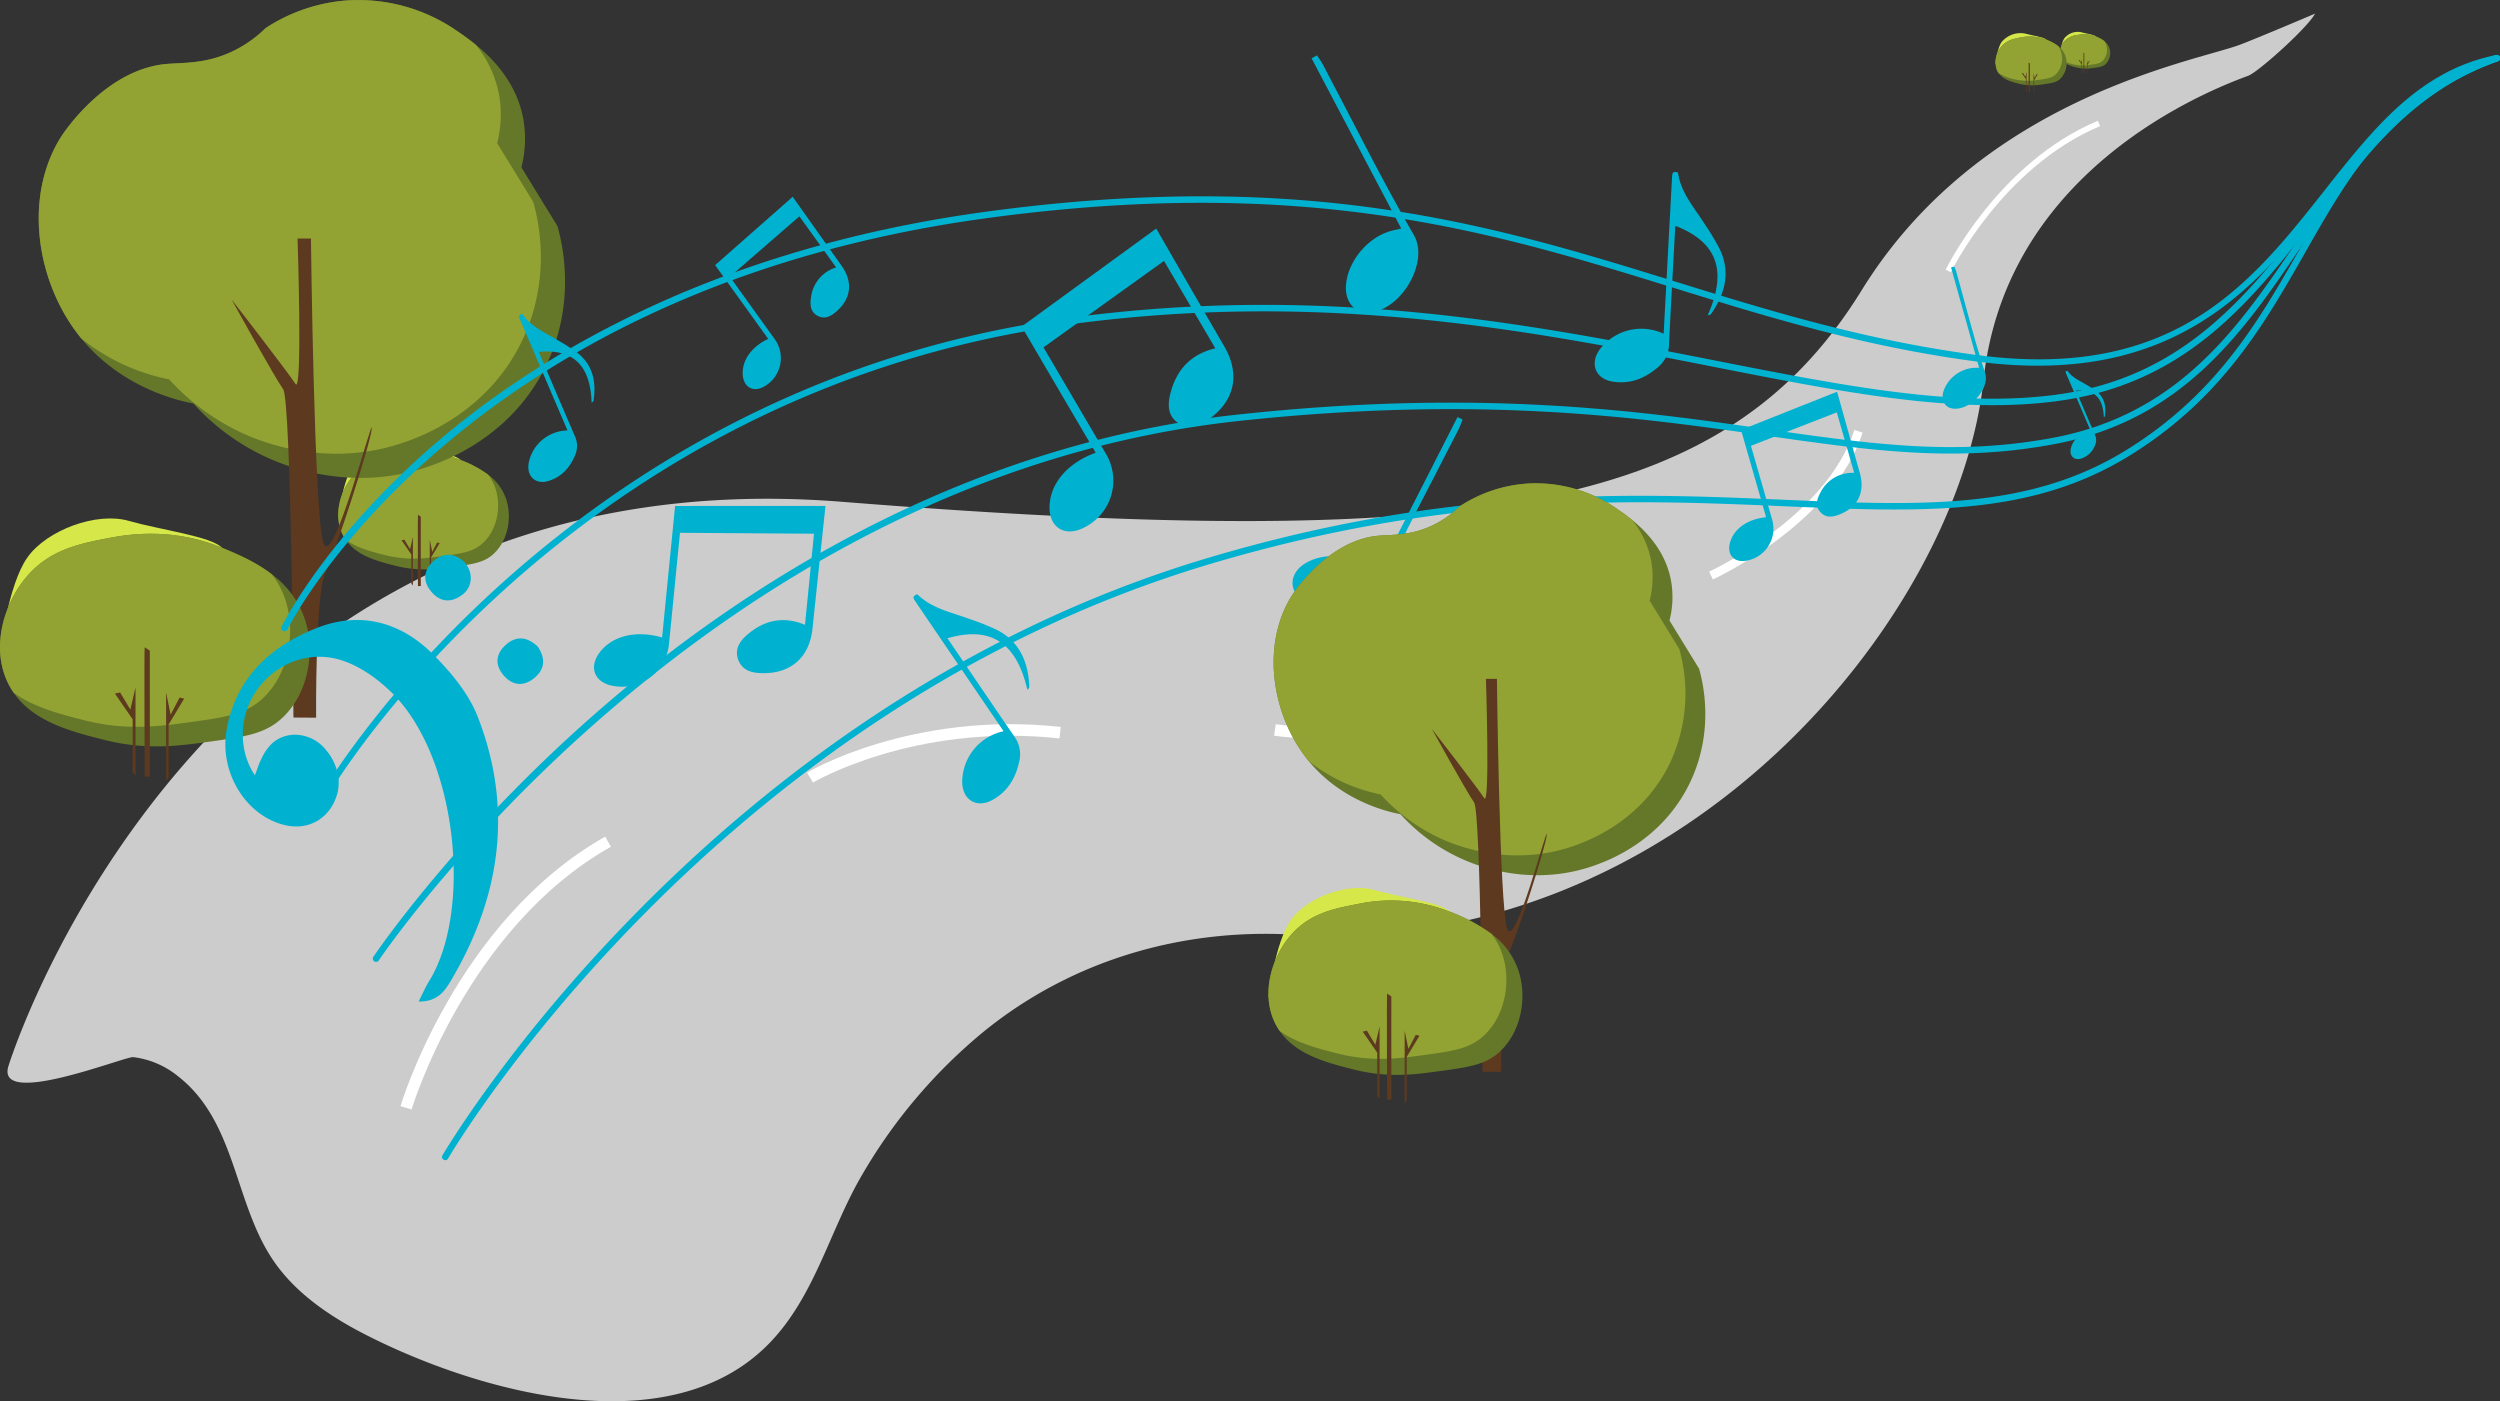 <svg xmlns="http://www.w3.org/2000/svg" width="714" height="400.194" viewBox="0 0 714 400.194"><rect x="0" y="0" width="714" height="400.194" fill="#333333" stroke="none"/><defs><style>.a{fill:#ccc;}.b,.c,.d{fill:none;stroke:#fff;stroke-miterlimit:10;}.b{stroke-width:3.308px;}.c{stroke-width:2.481px;}.d{stroke-width:1.654px;}.e{fill:#d5e749;}.f{fill:#657829;}.g{fill:#92a333;}.h{fill:#5d391f;}.i,.j{fill:#00b2d0;}.i{fill-rule:evenodd;}</style></defs><g transform="translate(-862.809 -459.925)"><path class="a" d="M864.4,762.925S918.427,587.1,1102.49,601.754s252.746,1.832,291.208-60.44c33.972-55,95.067-65.261,108.017-70.1,4.546-1.7,21.455-8.878,21.455-8.878-2.027,3.922-16.211,16.695-19.11,17.752-17.742,6.472-69.505,30.079-75.563,86.87-7.325,68.681-87,164.834-196.886,158.423-31.943-1.862-63.19,7.2-88.223,27.316a151.153,151.153,0,0,0-35.889,42.511c-8.719,15.437-13.02,33.561-25.579,46.649-28.505,29.7-83.295,14.1-115.027-1.982-10.49-5.319-20.659-12.094-27.154-21.9-10.923-16.488-10.4-39.356-26.978-52.219a25.048,25.048,0,0,0-12.711-5.4C897.628,760.117,860.682,775.014,864.4,762.925Z" transform="translate(0.817 1.486)"/><path class="b" d="M934.531,684.613s15.566-52.2,57.691-76.008" transform="translate(44.236 91.703)"/><path class="b" d="M1005.9,602.46s29.3-17.4,71.428-12.819" transform="translate(88.253 79.533)"/><path class="b" d="M1088.025,593.82s51.283,7.178,75.091-12.968" transform="translate(138.908 74.585)"/><path class="c" d="M1165.056,577.314s33.883-15.568,42.124-41.208" transform="translate(186.419 46.987)"/><path class="d" d="M1206.97,523.856s14.651-30.219,43.04-42.125" transform="translate(212.271 13.45)"/><g transform="translate(1451.163 468.996)"><path class="e" d="M1226.718,471.675s.362-3.069,1.261-4.338a4.953,4.953,0,0,1,4.68-1.693c1.479.424,3.809.716,4.311,1.243s-6.85,5.263-6.85,5.263Z" transform="translate(-1226.713 -465.535)"/><path class="f" d="M1239.774,474.472c-.808.761-1.728.886-3.572,1.137a11.451,11.451,0,0,1-4.653-.107c-1.5-.378-3.264-.821-4.2-2.179a3.257,3.257,0,0,1-.322-.572,4.771,4.771,0,0,1,.981-4.862,6.026,6.026,0,0,1,3.753-1.72,8.983,8.983,0,0,1,5.211.45,9.782,9.782,0,0,1,2.32,1.24,4.265,4.265,0,0,1,1.539,2.145A4.518,4.518,0,0,1,1239.774,474.472Z" transform="translate(-1226.715 -465.265)"/><path class="g" d="M1238.872,473.57c-.808.761-1.728.886-3.572,1.137a11.509,11.509,0,0,1-4.653-.107,9.7,9.7,0,0,1-3.3-1.277,3.257,3.257,0,0,1-.322-.572,4.771,4.771,0,0,1,.981-4.862,6.026,6.026,0,0,1,3.753-1.72,8.983,8.983,0,0,1,5.211.45,9.782,9.782,0,0,1,2.32,1.24,4.006,4.006,0,0,1,.637,1.243A4.517,4.517,0,0,1,1238.872,473.57Z" transform="translate(-1226.715 -465.265)"/><path class="h" d="M1230.856,469.218c-.028.133,0,5.976,0,5.976h.238v-5.817Z" transform="translate(-1224.168 -463.264)"/><path class="h" d="M1230.952,470.363v4.071l-.133-.131v-2.459l-.82-1.19.238-.053.477.794Z" transform="translate(-1224.688 -462.558)"/><path class="h" d="M1231.462,470.508v4.071l.116-.131v-2.459l.719-1.19-.209-.053-.417.794Z" transform="translate(-1223.787 -462.468)"/></g><g transform="translate(862.809 459.925)"><g transform="translate(96.596 126.745)"><path class="e" d="M922.565,559.228s1.234-10.449,4.294-14.771,10.9-7.2,15.94-5.764,12.973,2.437,14.68,4.234-23.325,17.919-23.325,17.919Z" transform="translate(-922.549 -538.318)"/><path class="f" d="M967.024,568.75c-2.749,2.595-5.885,3.022-12.158,3.872-4.157.569-9.4,1.266-15.851-.36-5.111-1.292-11.112-2.8-14.3-7.423a11.327,11.327,0,0,1-1.1-1.948c-2.5-5.691-.259-12.52,3.342-16.559,3.626-4.105,8.325-5.009,12.779-5.861a30.643,30.643,0,0,1,17.746,1.536,33.026,33.026,0,0,1,7.9,4.221,14.477,14.477,0,0,1,5.24,7.3C972.187,558.607,971.013,564.982,967.024,568.75Z" transform="translate(-922.555 -537.398)"/><path class="g" d="M963.952,565.678c-2.75,2.595-5.885,3.02-12.158,3.872-4.157.556-9.4,1.266-15.851-.361-3.756-.943-7.989-2.027-11.229-4.351a11.327,11.327,0,0,1-1.1-1.948c-2.5-5.691-.259-12.52,3.342-16.559,3.626-4.105,8.325-5.009,12.779-5.861a30.643,30.643,0,0,1,17.746,1.536,33.026,33.026,0,0,1,7.9,4.221,13.486,13.486,0,0,1,2.168,4.233C969.115,555.535,967.941,561.91,963.952,565.678Z" transform="translate(-922.555 -537.398)"/><path class="h" d="M936.654,550.859c-.09.451,0,20.352,0,20.352h.81V551.4Z" transform="translate(-913.884 -530.583)"/><path class="h" d="M936.985,554.758v13.867l-.451-.449V559.8l-2.791-4.052.81-.181,1.622,2.7Z" transform="translate(-915.655 -528.179)"/><path class="h" d="M938.723,555.252v13.867l.394-.451v-8.373l2.449-4.053-.711-.179-1.421,2.7Z" transform="translate(-912.583 -527.874)"/></g><path class="f" d="M1014.567,564.279c-9.544,19.789-27.644,26.743-32.711,28.573-19.676,7.177-37.073,1.8-44.476-1.184a64.525,64.525,0,0,1-23.561-16.5c-4.7-.9-20.522-4.587-32.007-18.578-.535-.648-1.069-1.323-1.576-2.026-11.6-15.736-14.666-39.129-4.137-55.68.619-.957,12.3-18.748,29.472-20.635,5.067-.534,12.048.141,20.325-4.11a35.228,35.228,0,0,0,8.558-6.192,48.9,48.9,0,0,1,23.843-7.938,49.449,49.449,0,0,1,30.937,8.839c1.352.93,3.209,2.2,5.235,3.856,5.321,4.307,11.851,11.261,13.625,21.479a32.861,32.861,0,0,1-.59,13.54q5.151,8.4,10.3,16.776C1019.042,528.9,1023.377,546.01,1014.567,564.279Z" transform="translate(-858.589 -459.925)"/><path class="g" d="M1007.642,557.354C998.1,577.143,980,584.1,974.959,585.925c-19.7,7.208-37.1,1.8-44.505-1.153a65.234,65.234,0,0,1-23.56-16.5,58.141,58.141,0,0,1-25.083-11.683c-.535-.648-1.069-1.323-1.576-2.026-11.6-15.736-14.666-39.129-4.137-55.68.619-.957,12.3-18.748,29.472-20.635,5.067-.534,12.048.141,20.325-4.11a35.228,35.228,0,0,0,8.558-6.192,48.9,48.9,0,0,1,23.843-7.938,49.449,49.449,0,0,1,30.937,8.839c1.352.93,3.209,2.2,5.235,3.856a31.836,31.836,0,0,1,6.7,14.554,32.862,32.862,0,0,1-.59,13.541l10.3,16.8C1012.145,521.971,1016.452,539.086,1007.642,557.354Z" transform="translate(-858.589 -459.925)"/><path class="h" d="M903.711,519.442s12.373,22.389,14.73,25.629,2.949,93.793,2.949,93.793l6.475.042s-.293-35.21,2.653-41.4,12.963-37.118,13.258-41.242-11.195,40.948-13.846,32.7-3.536-86.9-3.536-86.9h-3.829s1.473,44.778-.59,41.537S903.711,519.442,903.711,519.442Z" transform="translate(-837.582 -433.935)"/><g transform="translate(0 148.066)"><path class="e" d="M862.827,589.447s2.238-18.96,7.794-26.8,19.772-13.073,28.922-10.459,23.544,4.42,26.641,7.685-42.329,32.513-42.329,32.513Z" transform="translate(-862.799 -551.505)"/><path class="f" d="M943.5,606.73c-4.988,4.706-10.68,5.479-22.062,7.025-7.542,1.031-17.05,2.3-28.761-.655-9.275-2.343-20.166-5.083-25.951-13.468a20.463,20.463,0,0,1-1.99-3.536c-4.545-10.33-.469-22.719,6.065-30.049,6.582-7.448,15.107-9.088,23.188-10.633,4.847-.914,17.73-3.209,32.2,2.787,4.145,1.709,9.578,3.958,14.333,7.659a26.291,26.291,0,0,1,9.51,13.256C952.873,588.319,950.74,599.891,943.5,606.73Z" transform="translate(-862.809 -549.836)"/><path class="g" d="M937.929,601.155c-4.988,4.706-10.679,5.481-22.062,7.026-7.541,1.007-17.051,2.3-28.761-.656-6.816-1.709-14.5-3.677-20.376-7.893a20.463,20.463,0,0,1-1.99-3.536c-4.545-10.33-.469-22.719,6.065-30.049,6.582-7.448,15.107-9.088,23.188-10.633,4.847-.914,17.73-3.209,32.2,2.787,4.145,1.709,9.578,3.958,14.333,7.659a24.506,24.506,0,0,1,3.935,7.683C947.3,582.746,945.167,594.316,937.929,601.155Z" transform="translate(-862.809 -549.836)"/><path class="h" d="M888.394,574.262c-.163.818,0,36.93,0,36.93h1.471V575.243Z" transform="translate(-847.074 -537.47)"/><path class="h" d="M888.993,581.337V606.5l-.816-.816v-15.2l-5.065-7.353,1.471-.327,2.941,4.9Z" transform="translate(-850.288 -533.106)"/><path class="h" d="M892.148,582.233V607.4l.716-.817v-15.2l4.445-7.353-1.29-.327-2.58,4.9Z" transform="translate(-844.714 -532.553)"/></g></g><g transform="translate(1432.695 469.337)"><path class="e" d="M1215.3,474.467s.516-4.357,1.791-6.16a7.031,7.031,0,0,1,6.648-2.4c2.1.6,5.411,1.015,6.123,1.766s-9.728,7.473-9.728,7.473Z" transform="translate(-1215.29 -465.746)"/><path class="f" d="M1233.838,478.439c-1.146,1.082-2.456,1.259-5.072,1.615a16.313,16.313,0,0,1-6.609-.15c-2.132-.538-4.635-1.169-5.964-3.1a4.634,4.634,0,0,1-.458-.813,6.776,6.776,0,0,1,1.394-6.905c1.513-1.712,3.473-2.089,5.329-2.445a12.778,12.778,0,0,1,7.4.64,13.765,13.765,0,0,1,3.295,1.761,6.047,6.047,0,0,1,2.186,3.046A6.409,6.409,0,0,1,1233.838,478.439Z" transform="translate(-1215.292 -465.363)"/><path class="g" d="M1232.556,477.158c-1.146,1.082-2.454,1.26-5.07,1.614a16.35,16.35,0,0,1-6.611-.15,13.782,13.782,0,0,1-4.682-1.814,4.634,4.634,0,0,1-.458-.813,6.776,6.776,0,0,1,1.394-6.905c1.513-1.712,3.473-2.089,5.329-2.445a12.778,12.778,0,0,1,7.4.64,13.765,13.765,0,0,1,3.295,1.761,5.668,5.668,0,0,1,.9,1.766A6.41,6.41,0,0,1,1232.556,477.158Z" transform="translate(-1215.292 -465.363)"/><path class="h" d="M1221.171,470.977c-.037.188,0,8.486,0,8.486h.338V471.2Z" transform="translate(-1211.675 -462.52)"/><path class="h" d="M1221.31,472.6v5.783l-.187-.187V474.7l-1.166-1.69.339-.074.676,1.127Z" transform="translate(-1212.414 -461.517)"/><path class="h" d="M1222.035,472.809v5.783l.163-.188v-3.494l1.022-1.69-.3-.074-.593,1.125Z" transform="translate(-1211.132 -461.39)"/></g><g transform="translate(927.178 475.611)"><g transform="translate(139.87 40.515)"><path class="i" d="M1011.287,494.686c4.608,6.491,9.327,13.194,13.951,19.673,3.263,4.571,2.812,9.318-1.378,13.01-1.518,1.337-3.277,2.416-5.369,1.355s-2.31-3.1-1.99-5.132a10.187,10.187,0,0,1,7.195-8.731c-3.5-4.862-6.92-9.622-10.495-14.59-6.661,5.786-13.24,11.5-19.86,17.251,4.385,6.1,8.608,11.961,12.821,17.83a9.287,9.287,0,0,1-3.022,13.523c-3.04,1.733-5.788.3-6.1-3.185-.372-4.1,2.372-8.134,7.253-10.415-5.033-7-10.039-13.958-15.154-21.067Z" transform="translate(-989.134 -494.686)"/></g><g transform="translate(105.282 128.804)"><path class="i" d="M1033.85,549.294c-1.211,11.518-2.5,23.371-3.685,34.892-.833,8.126-5.888,12.874-14.013,12.878-2.944,0-5.9-.513-7.164-3.681-1.272-3.192.459-5.607,2.76-7.515,4.768-3.958,10.106-5.174,16.25-2.616.857-8.669,1.7-17.157,2.571-26.019-12.837-.089-25.514-.173-38.269-.262-1.077,10.873-2.1,21.335-3.148,31.794a13.51,13.51,0,0,1-16.3,11.858c-4.985-1.032-6.606-5.237-3.6-9.345,3.537-4.839,10.409-6.6,17.932-4.4,1.232-12.477,2.459-24.89,3.712-37.569Z" transform="translate(-967.741 -549.294)"/></g><g transform="translate(429.494 96.186)"><path class="i" d="M1199.079,529.119c2.15,7.665,4.333,15.565,6.5,23.225,1.531,5.4-.495,9.717-5.683,11.781-1.88.75-3.9,1.171-5.512-.532s-1.128-3.7-.144-5.5a10.188,10.188,0,0,1,9.717-5.8c-1.652-5.756-3.271-11.39-4.962-17.272-8.221,3.2-16.343,6.365-24.512,9.546,2.071,7.219,4.071,14.161,6.058,21.109a9.285,9.285,0,0,1-7.4,11.712c-3.446.606-5.549-1.669-4.673-5.056,1.033-3.989,4.975-6.858,10.338-7.363-2.378-8.283-4.745-16.524-7.164-24.94Z" transform="translate(-1168.27 -529.119)"/></g><g transform="translate(227.408 49.589)"><path class="i" d="M1081.713,500.3c6.418,11.1,12.983,22.548,19.43,33.627,4.548,7.816,3.114,15.358-4.153,20.653-2.632,1.921-5.615,3.387-8.81,1.373-3.217-2.027-3.242-5.318-2.425-8.524,1.689-6.648,5.677-11.214,12.84-12.926-4.881-8.317-9.659-16.46-14.648-24.961C1072.4,517.822,1061,526,1049.526,534.234c6.12,10.431,12.014,20.464,17.893,30.5a14.956,14.956,0,0,1-6.865,21.231c-5.133,2.323-9.324-.385-9.311-6.019.016-6.634,5.017-12.688,13.183-15.618-7.023-11.969-14.013-23.878-21.149-36.043Z" transform="translate(-1043.277 -500.298)"/></g><g transform="translate(310.219 0.128)"><path class="i" d="M1120.105,519.149c-8.579-16.368-17.159-32.457-25.608-48.608.514-.278,1.028-.558,1.543-.834.585.909,1.243,1.78,1.748,2.729,8.6,16.265,16.748,32.795,25.977,48.694,4.265,7.347-3.323,21.1-12.569,22-4.31.419-7.225-2.936-6.881-7.793.495-7,6.54-14.061,13.4-15.639Z" transform="translate(-1094.497 -469.706)"/></g><g transform="translate(304.773 103.422)"><path class="i" d="M1115.329,578.627c7.744-15.13,15.274-30.114,22.924-45.032.48.239.964.477,1.444.716-.37.922-.676,1.879-1.122,2.761-7.651,15.1-15.746,29.983-22.792,45.356-3.255,7.1-17.608,8.7-23.2,2.234-2.6-3.012-1.628-6.984,2.2-9.3,5.523-3.345,14.032-2.548,18.858,1.767C1114.115,577.546,1114.584,577.963,1115.329,578.627Z" transform="translate(-1091.129 -533.595)"/></g><g transform="translate(490.44 60.423)"><path class="i" d="M1216.391,535.913c-2.672-9.642-5.379-19.136-8.008-28.649q.456-.133.912-.265c.207.547.456,1.083.614,1.644,2.7,9.589,5.122,19.267,8.192,28.737,1.419,4.375-4.167,10.786-9.164,10.21-2.328-.268-3.487-2.378-2.752-4.909a10,10,0,0,1,8.876-6.748Z" transform="translate(-1205.966 -506.999)"/></g><g transform="translate(0 142.755)"><g transform="translate(0 18.63)"><path class="i" d="M911.1,613.872c-.086-.139.351-1.093.411-1.271.139-.422.281-.844.435-1.263a22.117,22.117,0,0,1,1.059-2.459,14.264,14.264,0,0,1,3.169-4.4,9.955,9.955,0,0,1,8.053-2.121,11.561,11.561,0,0,1,7.3,4.425,15.3,15.3,0,0,1,3.374,7.579,13.5,13.5,0,0,1-.259,4.457c-1.785,6.87-7.72,10.693-14.469,9.327-11.393-2.3-19.461-14.994-17.162-27.532,2.685-14.658,12.415-23.587,25.537-28.817,12.495-4.98,24.084-1.848,33.361,7.434,5.1,5.107,10.148,11.136,12.734,17.722,10.1,25.766,6.763,50.751-7.009,74.462-1.908,3.285-3.895,7.111-9.825,7,1.225-2.4,1.98-4.186,2.989-5.814,12.451-20.059,8.047-63.879-10.536-82.286-3.927-3.893-8.9-7.492-14.056-9.233-15.814-5.339-31.487,9.127-28.169,25.489A20.03,20.03,0,0,0,911.1,613.872Z" transform="translate(-902.622 -569.446)"/></g><g transform="translate(57.081)"><path class="i" d="M949.2,560.114c2.519,2.889,2.271,6.967-.589,9.156-3.1,2.38-6.257,2.354-8.915-.747-2.671-3.12-2.221-6.375.7-8.889C943.375,557.071,946.583,557.514,949.2,560.114Z" transform="translate(-937.928 -557.923)"/></g><g transform="translate(77.71 23.89)"><path class="i" d="M962.145,574.964c2.23,3.26,2.249,6.364-.829,8.96-3.056,2.576-6.27,2.356-8.87-.664s-2.289-6.226.744-8.845C956.263,571.76,959.3,572.376,962.145,574.964Z" transform="translate(-950.687 -572.699)"/></g></g><g transform="translate(391.077 33.421)"><path class="i" d="M1164.2,536.51c.047-.881.083-1.547.118-2.215q1.14-21.177,2.269-42.355c.055-1.052.044-2.074,1.709-1.453.807,5.8,4.721,10.069,7.714,14.827a70.418,70.418,0,0,1,4.223,7.06c3.1,6.53,1.539,12.575-2.33,18.271a2.041,2.041,0,0,1-.5.464c-.079.058-.214.042-.629.11,5.127-11.4,3.864-20.5-9.25-25.535-.047.868-.082,1.528-.116,2.188-.566,10.517-1.163,21.033-1.67,31.553a8.652,8.652,0,0,1-2.863,6.38c-3.762,3.355-8.094,5.185-13.207,4.38-4.965-.783-6.665-5.135-3.7-9.224A14.9,14.9,0,0,1,1164.2,536.51Z" transform="translate(-1144.509 -490.298)"/></g><g transform="translate(525.575 90.213)"><path class="i" d="M1234.982,542.91l-.354-.828q-3.385-7.911-6.774-15.823c-.17-.393-.357-.762.36-.834,1.336,1.966,3.525,2.817,5.468,4.013a28.374,28.374,0,0,1,2.805,1.811c2.3,1.821,2.816,4.3,2.43,7.068a.866.866,0,0,1-.1.259c-.02.036-.071.053-.21.152-.179-5.069-2.272-8.153-7.948-7.634.139.325.244.571.349.818,1.682,3.929,3.352,7.862,5.054,11.783a3.513,3.513,0,0,1,.1,2.836,6.321,6.321,0,0,1-4.023,3.964c-1.947.606-3.347-.672-3-2.692A6.047,6.047,0,0,1,1234.982,542.91Z" transform="translate(-1227.698 -525.425)"/></g><g transform="translate(83.871 74.034)"><path class="i" d="M968.335,548.635c-.268-.624-.471-1.1-.674-1.571q-6.431-15.029-12.868-30.057c-.322-.747-.677-1.45.686-1.588,2.535,3.736,6.7,5.353,10.388,7.623a54.245,54.245,0,0,1,5.326,3.441c4.372,3.458,5.351,8.171,4.619,13.429a1.588,1.588,0,0,1-.187.49c-.034.068-.133.1-.4.291-.341-9.63-4.315-15.492-15.1-14.5.264.618.464,1.085.665,1.554,3.195,7.465,6.367,14.938,9.6,22.384a6.672,6.672,0,0,1,.194,5.389c-1.457,3.6-3.828,6.344-7.639,7.529-3.7,1.153-6.357-1.277-5.7-5.115A11.486,11.486,0,0,1,968.335,548.635Z" transform="translate(-954.497 -515.418)"/></g><g transform="translate(196.539 154.047)"><path class="i" d="M1049.894,604.012c-.5-.729-.87-1.282-1.247-1.835q-11.917-17.541-23.841-35.081c-.593-.87-1.222-1.677.479-2.189,4.157,4.128,9.854,5.154,15.119,7.128a70.665,70.665,0,0,1,7.636,3.061c6.424,3.318,8.839,9.075,9.209,15.953a2.045,2.045,0,0,1-.115.669c-.029.094-.144.163-.435.469-2.823-12.176-9.337-18.655-22.823-14.721.488.719.859,1.266,1.232,1.813,5.917,8.711,11.811,17.44,17.776,26.121a8.65,8.65,0,0,1,1.584,6.811c-.962,4.947-3.3,9.028-7.859,11.482-4.424,2.385-8.412-.05-8.53-5.1A14.9,14.9,0,0,1,1049.894,604.012Z" transform="translate(-1024.184 -564.907)"/></g><g transform="translate(15.965)"><path class="j" d="M913.545,634.233a.926.926,0,0,1-.956-1.321c.118-.246,12.218-24.8,42.993-51.532,28.368-24.64,78.9-56.267,158.507-67.019,91.893-12.41,145.145,4.081,196.644,20.032,26.517,8.212,53.936,16.7,86.123,20.95,56.215,7.419,78.1-20.3,99.264-47.1,13.872-17.574,26.978-34.172,48.935-38.592a.925.925,0,1,1,.364,1.814c-21.29,4.288-34.188,20.627-47.845,37.925-20.483,25.941-43.694,55.346-100.96,47.792-32.342-4.268-59.837-12.784-86.428-21.018-51.307-15.891-104.36-32.323-195.849-19.966C962.97,536.639,914.725,632.75,914.256,633.719A.929.929,0,0,1,913.545,634.233Z" transform="translate(-912.496 -469.627)"/></g><g transform="translate(27.718 0.005)"><path class="j" d="M920.815,681.3a.927.927,0,0,1-.925-1.382c.668-1.153,68.482-115.651,213.038-135.174,72.995-9.859,131.992,1.78,184.046,12.05,37.293,7.356,69.5,13.71,98.135,9.845,36.2-4.889,54.532-28.444,72.264-51.224,14.31-18.384,29.108-37.393,53.076-45.739a.926.926,0,1,1,.609,1.749c-23.453,8.165-37.428,26.119-52.223,45.126-17.961,23.073-36.531,46.932-73.478,51.921-28.939,3.909-61.286-2.472-98.741-9.862-51.912-10.241-110.749-21.848-183.438-12.031-143.633,19.4-211.02,133.122-211.685,134.269A.922.922,0,0,1,920.815,681.3Z" transform="translate(-919.766 -469.63)"/></g><g transform="translate(42.099 0.003)"><path class="j" d="M929.71,728.653a.925.925,0,0,1-.894-1.429c.231-.346,23.481-34.985,65.347-71.192,38.654-33.425,101.532-75.1,181.666-83.707,69.273-7.458,114.4-1.017,150.664,4.158,30.253,4.317,54.138,7.733,82.127,2.474,36.264-6.812,53.313-32.041,69.8-56.44,14.347-21.233,29.184-43.191,56.539-52.835a.926.926,0,0,1,.615,1.746c-26.777,9.442-41.44,31.141-55.62,52.125-16.7,24.713-33.969,50.269-70.993,57.223-28.258,5.316-52.306,1.883-82.731-2.459-36.159-5.162-81.162-11.584-150.2-4.152-152.466,16.422-244.754,152.71-245.668,154.084A.924.924,0,0,1,929.71,728.653Z" transform="translate(-928.661 -469.629)"/></g><g transform="translate(61.876 0.003)"><path class="j" d="M941.942,785.279a.916.916,0,0,1-.587-.116.925.925,0,0,1-.338-1.264c.737-1.274,75.324-127.958,218.753-170.661,69.415-20.666,122.1-18.394,164.436-16.566,39.074,1.686,69.94,3.019,97.833-14.27,25.894-16.048,37.878-37.086,49.469-57.43,13.009-22.834,25.294-44.4,55.9-55.289a.925.925,0,1,1,.619,1.743c-29.96,10.661-42.081,31.936-54.915,54.461-11.7,20.546-23.807,41.792-50.1,58.088-28.381,17.591-59.5,16.247-98.89,14.546-42.195-1.822-94.709-4.089-163.827,16.489-142.7,42.487-216.946,168.546-217.678,169.813A.925.925,0,0,1,941.942,785.279Z" transform="translate(-940.893 -469.629)"/></g></g><g transform="translate(1225.073 597.936)"><path class="f" d="M1206.653,630.876c-7.828,16.231-22.674,21.933-26.829,23.435-16.139,5.887-30.408,1.476-36.479-.97a52.932,52.932,0,0,1-19.325-13.531c-3.856-.737-16.831-3.762-26.252-15.236-.438-.532-.876-1.086-1.292-1.664-9.513-12.905-12.03-32.091-3.4-45.667.509-.786,10.09-15.377,24.174-16.924,4.155-.438,9.882.116,16.669-3.371a28.922,28.922,0,0,0,7.02-5.078,40.093,40.093,0,0,1,19.555-6.511,40.566,40.566,0,0,1,25.374,7.248c1.109.763,2.632,1.8,4.294,3.164,4.364,3.533,9.72,9.235,11.175,17.616a26.922,26.922,0,0,1-.485,11.106q4.225,6.89,8.451,13.76C1210.323,601.855,1213.878,615.892,1206.653,630.876Z" transform="translate(-1086.307 -545.286)"/><path class="g" d="M1200.973,625.2c-7.828,16.231-22.674,21.933-26.806,23.435-16.161,5.909-30.431,1.476-36.5-.947a53.5,53.5,0,0,1-19.325-13.529,47.7,47.7,0,0,1-20.572-9.581c-.438-.532-.876-1.086-1.292-1.664-9.513-12.905-12.03-32.091-3.4-45.667.509-.786,10.09-15.377,24.174-16.924,4.155-.438,9.882.116,16.669-3.371a28.922,28.922,0,0,0,7.02-5.078,40.093,40.093,0,0,1,19.555-6.511,40.566,40.566,0,0,1,25.374,7.248c1.109.763,2.632,1.8,4.294,3.164a26.1,26.1,0,0,1,5.5,11.937,26.918,26.918,0,0,1-.485,11.106l8.451,13.783A46.654,46.654,0,0,1,1200.973,625.2Z" transform="translate(-1086.307 -545.286)"/><path class="h" d="M1115.729,594.1s10.148,18.363,12.082,21.021,2.419,76.926,2.419,76.926l5.311.034s-.239-28.879,2.176-33.952,10.632-30.444,10.873-33.826-9.182,33.585-11.356,26.819-2.9-71.277-2.9-71.277h-3.142s1.208,36.725-.483,34.067S1115.729,594.1,1115.729,594.1Z" transform="translate(-1069.077 -523.97)"/><g transform="translate(0 115.584)"><path class="e" d="M1086.888,647.9s1.837-15.552,6.393-21.985,16.218-10.721,23.723-8.577,19.309,3.625,21.851,6.3-34.717,26.667-34.717,26.667Z" transform="translate(-1086.866 -616.777)"/><path class="f" d="M1153.058,662.07c-4.091,3.863-8.76,4.5-18.095,5.764-6.186.846-13.985,1.882-23.591-.538-7.607-1.921-16.54-4.168-21.283-11.046a16.736,16.736,0,0,1-1.633-2.9c-3.727-8.47-.385-18.633,4.975-24.646,5.4-6.108,12.391-7.453,19.018-8.721a45.579,45.579,0,0,1,26.413,2.286,49.148,49.148,0,0,1,11.756,6.281,21.556,21.556,0,0,1,7.8,10.873C1160.743,646.972,1159,656.461,1153.058,662.07Z" transform="translate(-1086.874 -615.408)"/><path class="g" d="M1148.488,657.5c-4.092,3.861-8.76,4.495-18.1,5.762-6.186.826-13.985,1.883-23.591-.537-5.589-1.4-11.89-3.017-16.711-6.475a16.736,16.736,0,0,1-1.633-2.9c-3.727-8.47-.385-18.633,4.975-24.646,5.4-6.108,12.391-7.453,19.018-8.721a45.579,45.579,0,0,1,26.413,2.286,49.148,49.148,0,0,1,11.756,6.281,20.13,20.13,0,0,1,3.229,6.3C1156.17,642.4,1154.423,651.889,1148.488,657.5Z" transform="translate(-1086.874 -615.408)"/><path class="h" d="M1107.859,635.442c-.134.669,0,30.289,0,30.289h1.206V636.246Z" transform="translate(-1073.968 -605.265)"/><path class="h" d="M1108.351,641.244v20.64l-.671-.669V648.749l-4.155-6.031,1.206-.268,2.412,4.021Z" transform="translate(-1076.604 -601.686)"/><path class="h" d="M1110.937,641.979v20.64l.589-.671V649.484l3.646-6.031-1.059-.268L1112,647.206Z" transform="translate(-1072.033 -601.233)"/></g></g></g></svg>